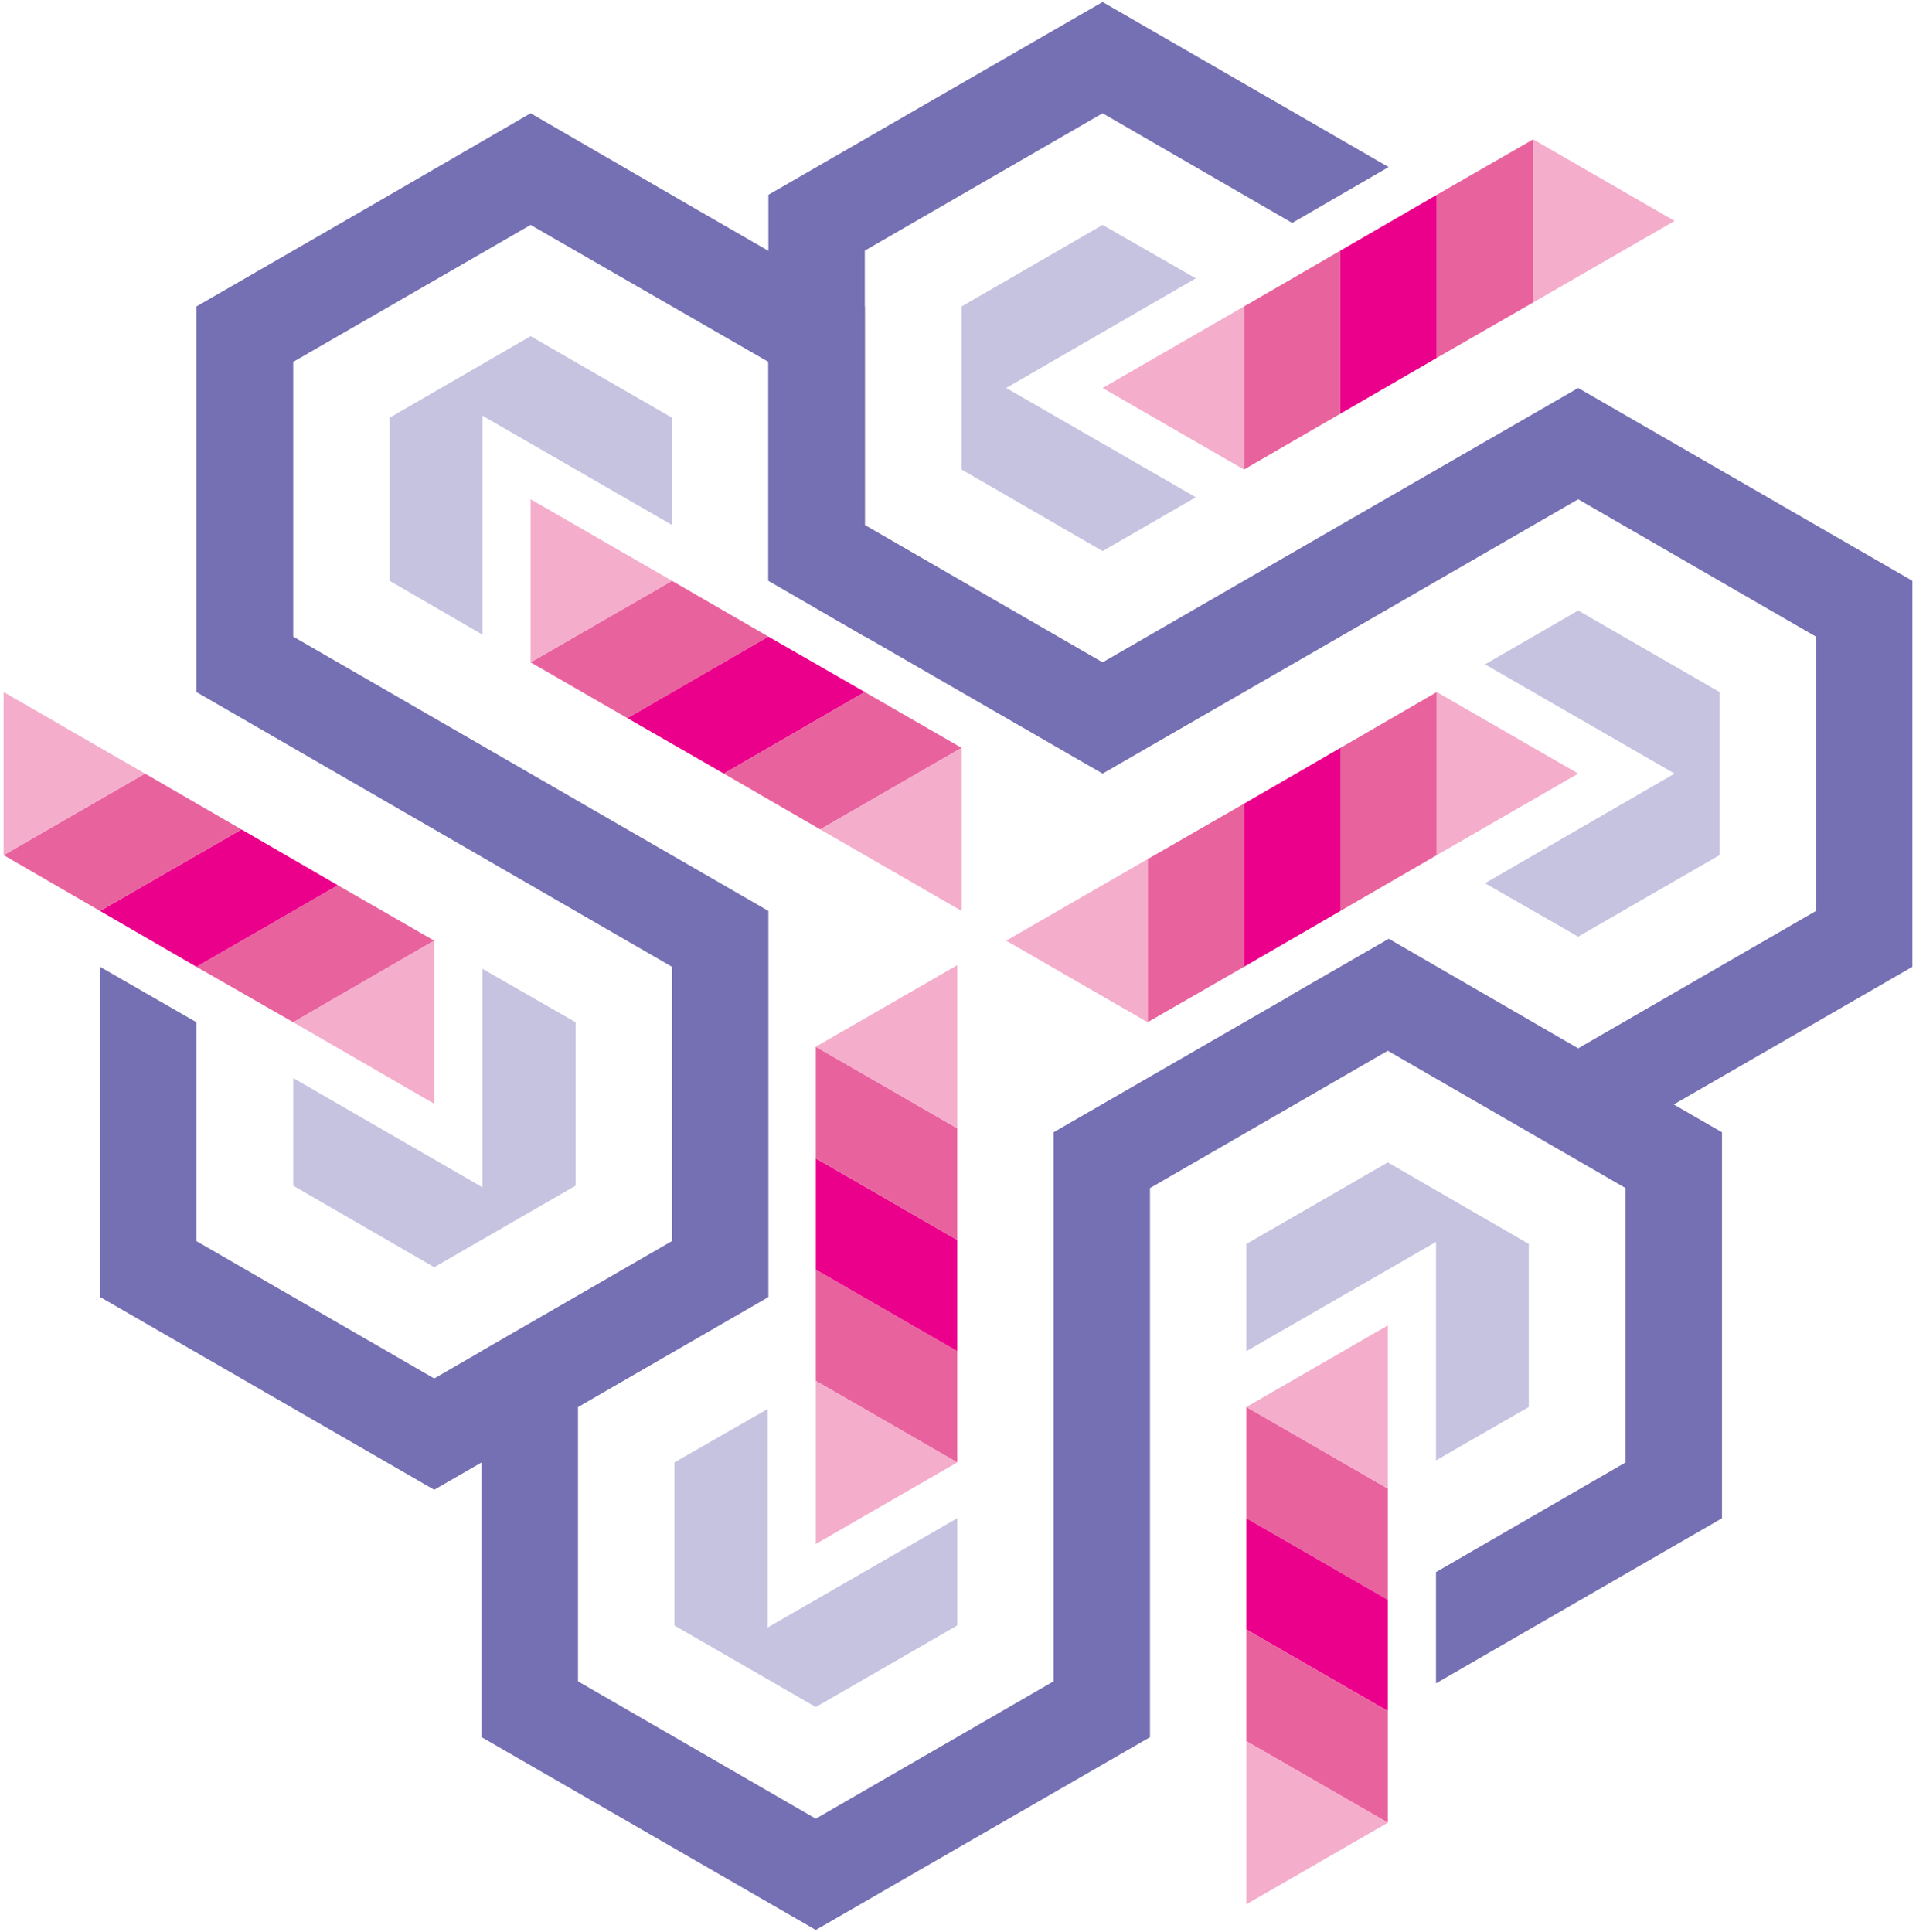 <svg width="477" height="481" viewBox="0 0 477 481" fill="none" xmlns="http://www.w3.org/2000/svg">
<path d="M24.9 322.9L66.5 346.9L108.1 370.9L149.7 346.9L191.3 322.9V274.8V226.8C151.834 204 112.4 181.234 73 158.5V90.1L132.1 56L191.3 90.1V144.6L191.6 144.7L215.3 158.5V124.3V76.3L173.7 52.3L132.1 28.2L90.5 52.3L48.9 76.3V124.3V172.3C88.367 195.1 127.834 217.9 167.3 240.7V309L108.1 343.2L48.9 309V254.5L24.9 240.7V274.8V322.9Z" fill="#756FB3"/>
<path d="M73 295.2V268.4L120.1 295.6V241.2L143.3 254.5V295.2L108.1 315.5L73 295.2Z" fill="#C6C3E1"/>
<path d="M97 144.6L120.1 158V103.5L167.3 130.7V104L132.1 83.7L97 104V144.6Z" fill="#C6C3E1"/>
<path d="M156.201 178.8L191.301 158.5L167.301 144.6L132.101 164.9L156.201 178.8Z" fill="#E8639E"/>
<path d="M132.101 164.9V124.3L167.301 144.6L132.101 164.9Z" fill="#F5ADCC"/>
<path d="M180.2 192.6L156.2 178.8L191.3 158.5L215.3 172.3L180.2 192.6Z" fill="#EB008B"/>
<path d="M84.1 220.4L48.9 240.7L73 254.5L108.1 234.2L84.1 220.4Z" fill="#E8639E"/>
<path d="M108.1 234.2V274.8L73 254.5L108.1 234.2Z" fill="#F5ADCC"/>
<path d="M60.1 206.5L84.1 220.4L48.9 240.7L24.9 226.8L60.1 206.5Z" fill="#EB008B"/>
<path d="M24.9 226.8L60.1 206.5L36.1 192.6L0.9 212.9L24.9 226.8Z" fill="#E8639E"/>
<path d="M0.9 212.9V172.3L36.1 192.6L0.9 212.9Z" fill="#F5ADCC"/>
<path d="M215.3 172.3L180.2 192.6L204.2 206.5L239.4 186.2L215.3 172.3Z" fill="#E8639E"/>
<path d="M239.4 186.2V226.8L204.2 206.5L239.4 186.2Z" fill="#F5ADCC"/>
<path d="M274.5 0.5L232.9 24.5L191.3 48.5V96.6V144.6L232.9 168.6L274.5 192.6C313.967 169.867 353.434 147.1 392.9 124.3L452.1 158.5V226.8L392.9 261L345.7 233.7L345.5 233.9L321.7 247.6L351.3 264.7L392.9 288.7L434.5 264.7L476.1 240.7V192.6V144.6L434.5 120.6L392.9 96.6C353.434 119.333 313.967 142.1 274.5 164.9L215.3 130.7V62.4L274.5 28.2L321.7 55.5L345.7 41.6L316.1 24.5L274.5 0.5Z" fill="#756FB3"/>
<path d="M274.5 56L297.7 69.3L250.5 96.6L297.7 123.8L274.5 137.2L239.4 116.9V76.3L274.5 56Z" fill="#C6C3E1"/>
<path d="M392.9 152L369.7 165.4L416.9 192.6L369.7 219.9L392.9 233.2L428.1 212.9V172.3L392.9 152Z" fill="#C6C3E1"/>
<path d="M333.7 186.2V226.8L357.7 212.9V172.3L333.7 186.2Z" fill="#E8639E"/>
<path d="M357.7 172.3L392.9 192.6L357.7 212.9V172.3Z" fill="#F5ADCC"/>
<path d="M309.7 200.1L333.7 186.2V226.8L309.7 240.7V200.1Z" fill="#EB008B"/>
<path d="M333.7 103V62.4L309.7 76.3V116.9L333.7 103Z" fill="#E8639E"/>
<path d="M309.701 116.9L274.5 96.6L309.701 76.3V116.9Z" fill="#F5ADCC"/>
<path d="M357.7 89.1L333.7 103V62.4L357.7 48.5V89.1Z" fill="#EB008B"/>
<path d="M357.7 48.5V89.1L381.7 75.3V34.7L357.7 48.5Z" fill="#E8639E"/>
<path d="M381.7 34.7L416.9 55L381.7 75.3V34.7Z" fill="#F5ADCC"/>
<path d="M309.7 240.7V200.1L285.7 213.9V254.5L309.7 240.7Z" fill="#E8639E"/>
<path d="M285.701 254.5L250.5 234.2L285.701 213.9V254.5Z" fill="#F5ADCC"/>
<path d="M428.7 378V330V281.9L387.1 257.9L345.5 233.9L303.9 257.9L262.3 281.9C262.3 327.5 262.3 373.067 262.3 418.6L203.1 452.8L143.9 418.6V350.3L191.1 323V322.7V295.3L161.5 312.4L119.9 336.4V384.4V432.5L161.5 456.5L203.1 480.5L244.7 456.5L286.3 432.5C286.3 386.9 286.3 341.333 286.3 295.8L345.5 261.6L404.7 295.8V364.1L357.5 391.4V419.1L387.1 402L428.7 378Z" fill="#756FB3"/>
<path d="M380.6 350.3L357.5 363.6V309.2L310.3 336.4V309.7L345.5 289.4L380.6 309.7V350.3Z" fill="#C6C3E1"/>
<path d="M238.3 404.7V378L191.1 405.2V350.8L167.9 364.1V404.7L203.1 425L238.3 404.7Z" fill="#C6C3E1"/>
<path d="M238.301 336.4L203.101 316.1V343.8L238.301 364.1V336.4Z" fill="#E8639E"/>
<path d="M238.301 364.1L203.101 384.4V343.8L238.301 364.1Z" fill="#F5ADCC"/>
<path d="M238.301 308.7V336.4L203.101 316.1V288.4L238.301 308.7Z" fill="#EB008B"/>
<path d="M310.3 378L345.5 398.3V370.6L310.3 350.3V378Z" fill="#E8639E"/>
<path d="M310.3 350.3L345.5 330V370.6L310.3 350.3Z" fill="#F5ADCC"/>
<path d="M310.3 405.7V378L345.5 398.3V426L310.3 405.7Z" fill="#EB008B"/>
<path d="M345.5 426L310.3 405.7V433.5L345.5 453.8V426Z" fill="#E8639E"/>
<path d="M345.5 453.8L310.3 474.1V433.5L345.5 453.8Z" fill="#F5ADCC"/>
<path d="M203.101 288.4L238.301 308.7V280.9L203.101 260.6V288.4Z" fill="#E8639E"/>
<path d="M203.101 260.6L238.301 240.3V280.9L203.101 260.6Z" fill="#F5ADCC"/>
</svg>
